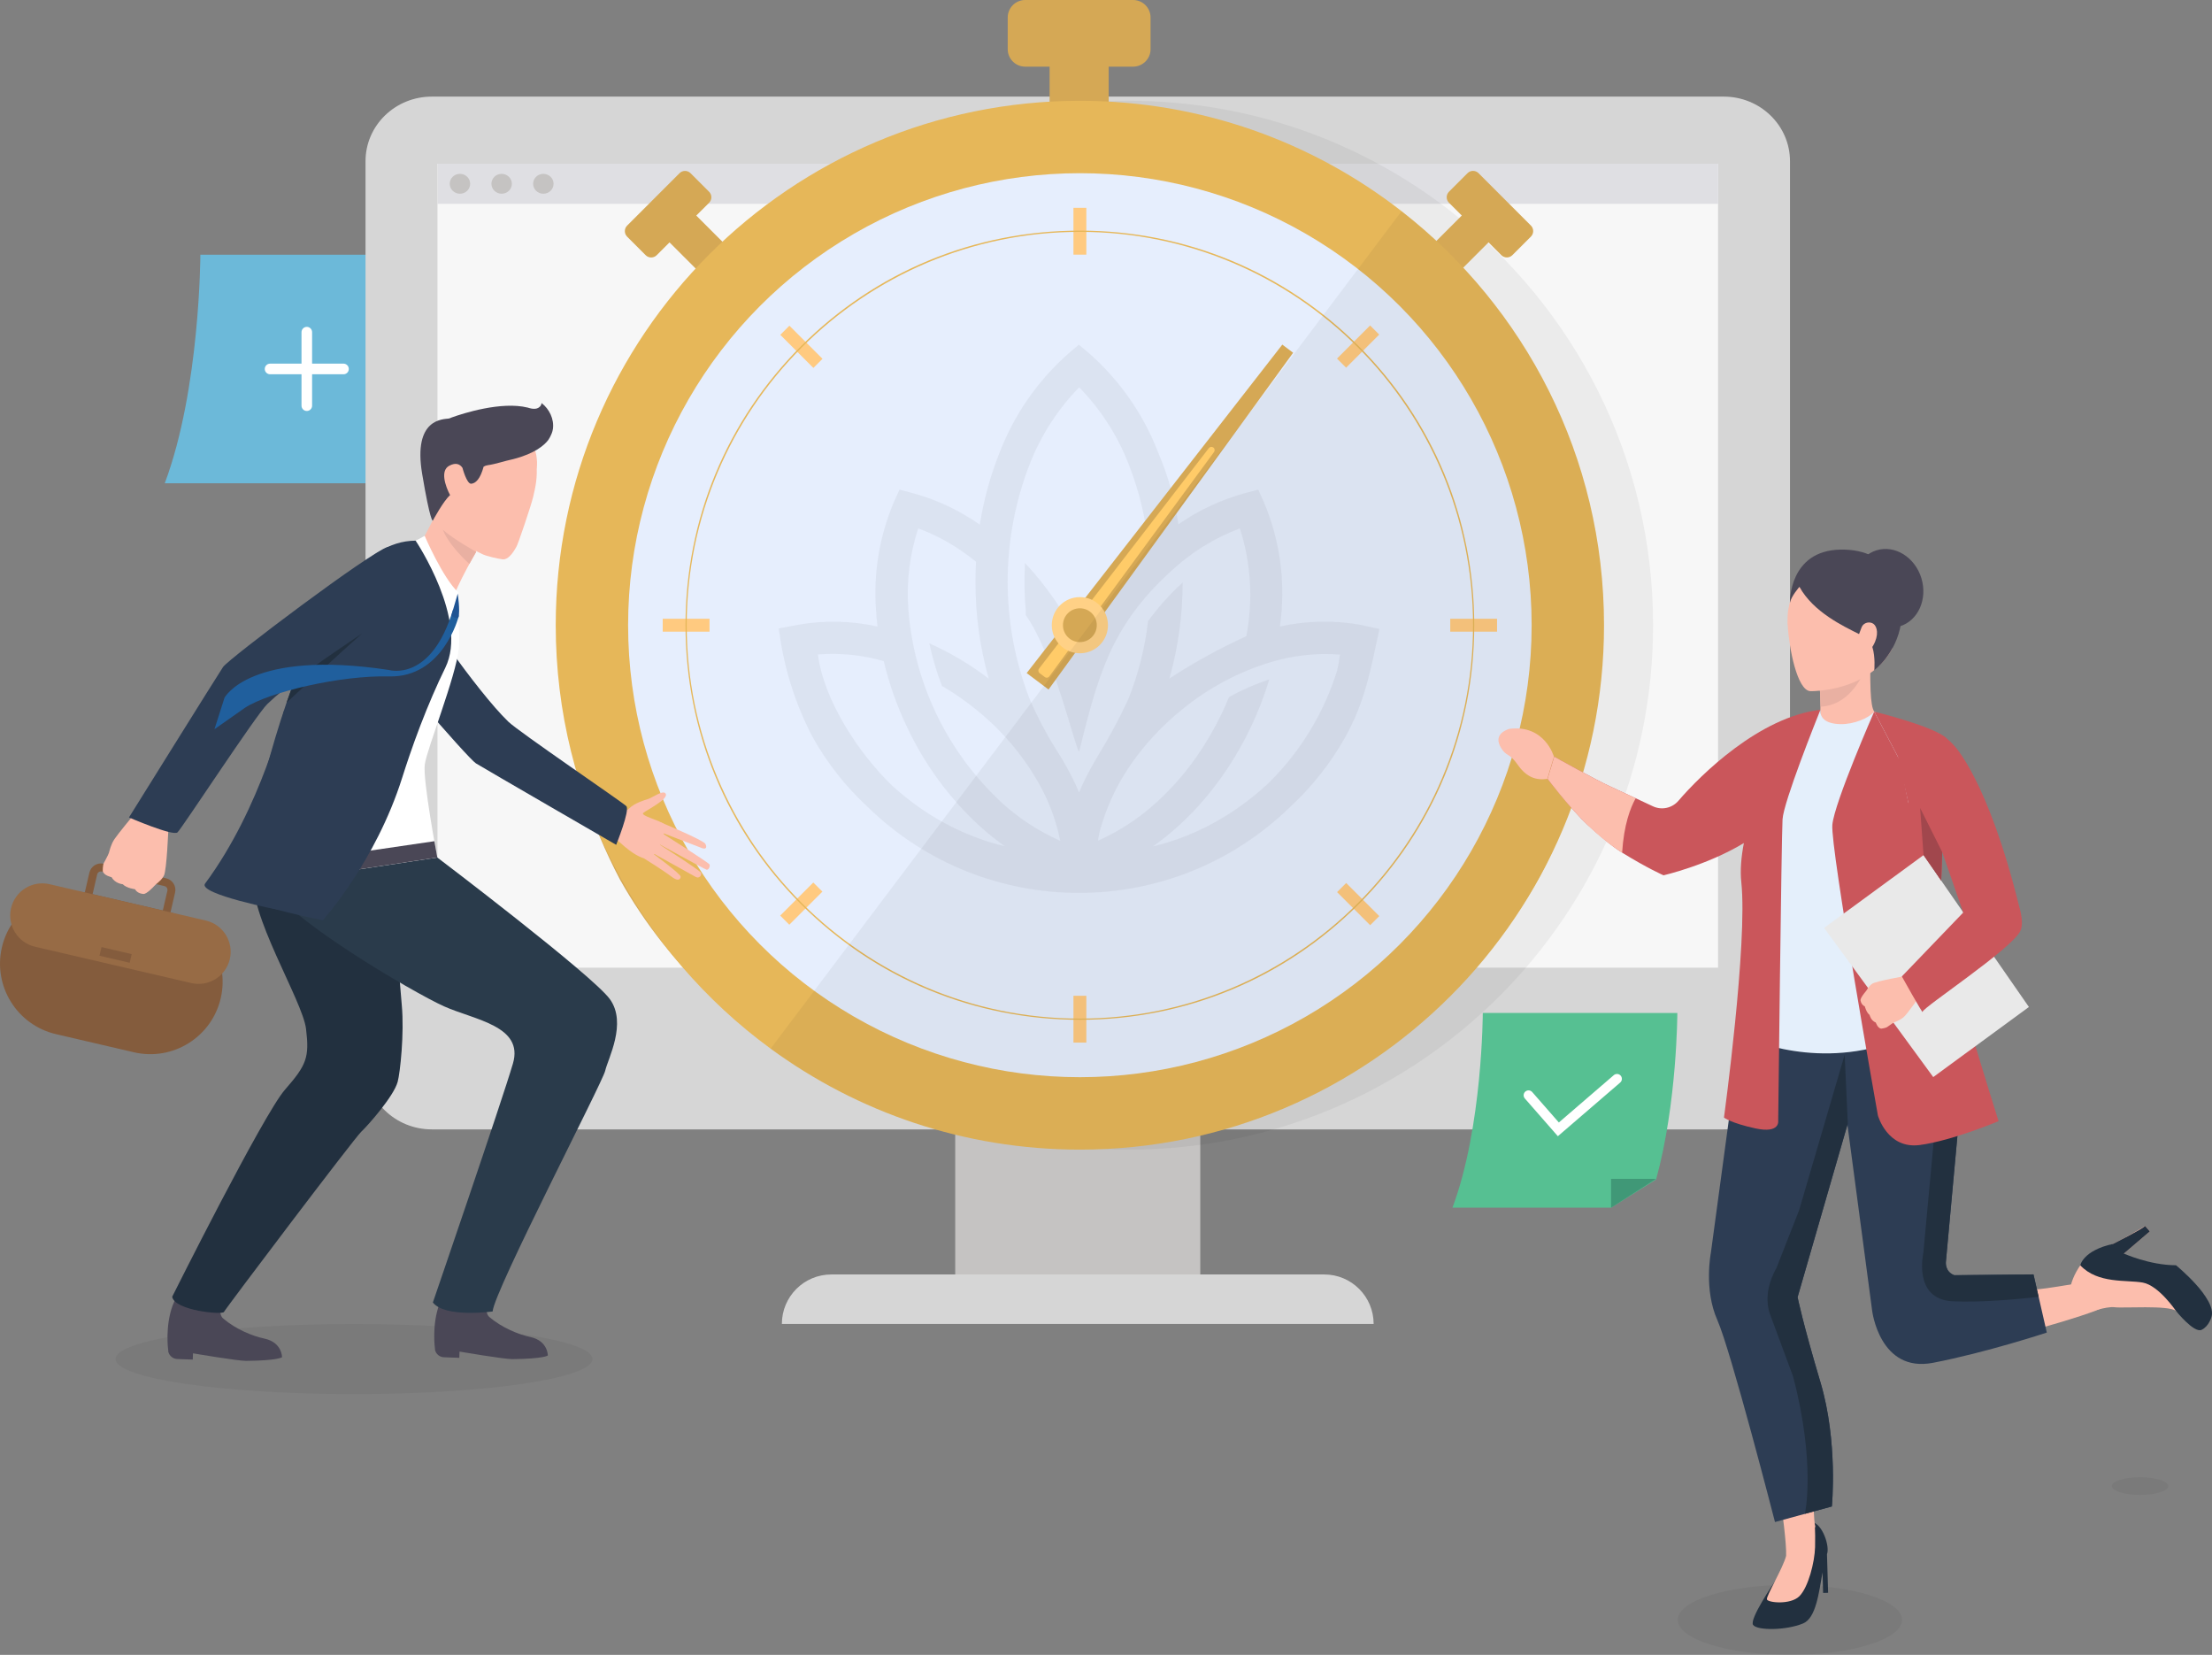 <?xml version="1.0" encoding="utf-8"?>
<!-- Generator: Adobe Illustrator 24.1.2, SVG Export Plug-In . SVG Version: 6.00 Build 0)  -->
<svg version="1.1" id="Layer_1" xmlns="http://www.w3.org/2000/svg" xmlns:xlink="http://www.w3.org/1999/xlink" x="0px" y="0px"
	 width="605.77px" height="453.09px" viewBox="0 0 605.77 453.09" enable-background="new 0 0 605.77 453.09" xml:space="preserve">
<rect x="0" y="0" width="605.77" height="453.09" fill="#808080" stroke="none"/>
<g>
	<ellipse opacity="0.05" enable-background="new    " cx="96.94" cy="372.09" rx="65.29" ry="9.59"/>
	<ellipse opacity="0.05" enable-background="new    " cx="490.18" cy="443.5" rx="30.7" ry="9.59"/>
	<ellipse opacity="0.05" enable-background="new    " cx="586.06" cy="406.87" rx="7.72" ry="2.41"/>
	<g>
		<g>
			<path fill="#6CB9D9" d="M112.81,114.04L112.81,114.04c4.59-22.04,4.62-44.31,4.62-44.31H54.87c0,0-0.06,36.78-9.75,62.58h40.35
				h10.66h12.82l3.63-17.16C112.66,114.77,112.74,114.41,112.81,114.04L112.81,114.04z"/>
			<g>
				<g>
					<path fill="#FFFFFF" d="M84.02,112.52c-0.8,0-1.45-0.65-1.45-1.46V90.95c0-0.8,0.65-1.46,1.45-1.46c0.8,0,1.45,0.65,1.45,1.46
						v20.12C85.47,111.87,84.82,112.52,84.02,112.52z"/>
				</g>
				<g>
					<path fill="#FFFFFF" d="M94.08,102.47H73.96c-0.8,0-1.45-0.65-1.45-1.45c0-0.8,0.65-1.46,1.45-1.46h20.11
						c0.8,0,1.45,0.65,1.45,1.46S94.88,102.47,94.08,102.47z"/>
				</g>
			</g>
		</g>
		<g>
			<g>
				<rect x="261.59" y="269.57" fill="#C5C3C2" width="67.11" height="82.76"/>
				<path fill="#D6D6D6" d="M376.18,362.47H214.12l0,0c0-7.48,6.06-13.54,13.54-13.54h134.98
					C370.12,348.92,376.18,354.99,376.18,362.47L376.18,362.47z"/>
				<path fill="#D6D6D6" d="M490.2,44.14v247.38c0,9.78-8.12,17.69-18.16,17.69H118.26c-10.04,0-18.16-7.91-18.16-17.69V44.14
					c0-9.78,8.12-17.69,18.16-17.69h353.78C482.08,26.45,490.2,34.36,490.2,44.14z"/>
				<rect x="119.8" y="44.83" fill="#F7F7F7" width="350.7" height="220.1"/>
				<rect x="119.8" y="44.83" fill="#DFDFE3" width="350.7" height="10.98"/>
				<g>
					<path fill="#C5C3C2" d="M128.76,50.32c0,1.5-1.25,2.72-2.8,2.72c-1.54,0-2.8-1.22-2.8-2.72c0-1.51,1.25-2.72,2.8-2.72
						C127.51,47.6,128.76,48.82,128.76,50.32z"/>
					<path fill="#C5C3C2" d="M140.18,50.32c0,1.5-1.25,2.72-2.8,2.72s-2.8-1.22-2.8-2.72c0-1.51,1.25-2.72,2.8-2.72
						S140.18,48.82,140.18,50.32z"/>
					<path fill="#C5C3C2" d="M151.6,50.32c0,1.5-1.25,2.72-2.8,2.72c-1.54,0-2.8-1.22-2.8-2.72c0-1.51,1.25-2.72,2.8-2.72
						C150.35,47.6,151.6,48.82,151.6,50.32z"/>
				</g>
				<path fill="#C5C3C2" d="M301.91,285.55c0,3.71-3.08,6.71-6.89,6.71c-3.8,0-6.89-3-6.89-6.71s3.08-6.71,6.89-6.71
					C298.83,278.84,301.91,281.85,301.91,285.55z"/>
			</g>
			<path opacity="0.05" enable-background="new    " d="M452.71,171.17c0,79.3-64.26,143.58-143.54,143.58
				c-31.67,0-60.94-10.26-84.69-27.64c-35.68-26.12-58.85-68.32-58.85-115.94c0-79.29,64.26-143.57,143.54-143.57
				c33.2,0,63.78,11.28,88.1,30.22C431.01,84.09,452.71,125.09,452.71,171.17z"/>
		</g>
		<g>
			<path fill-rule="evenodd" clip-rule="evenodd" fill="#D5A855" d="M438.45,172.98c0.01-0.38,0.01-0.76,0.01-1.15
				c0-0.22,0-0.44,0-0.66c0-0.02,0-0.04,0-0.05c0-0.02,0-0.04,0-0.06c0-0.13,0-0.26,0-0.39c0-0.47,0-0.93-0.01-1.39
				c0-0.11,0-0.22-0.01-0.33c-0.01-0.49-0.02-0.98-0.03-1.48c0-0.13-0.01-0.27-0.01-0.4c-0.01-0.45-0.03-0.9-0.04-1.35
				c-0.01-0.19-0.02-0.38-0.02-0.57c-0.02-0.38-0.03-0.75-0.05-1.13c-0.01-0.27-0.03-0.54-0.04-0.81c-0.02-0.28-0.03-0.55-0.05-0.83
				c-0.02-0.37-0.05-0.73-0.07-1.1c-0.01-0.15-0.02-0.3-0.03-0.45c-2.37-33.54-16.31-63.89-37.86-87.07l7.41-7.41l3.51,3.52
				c0.83,0.82,2.17,0.82,3,0l5.1-5.1c0.82-0.83,0.82-2.17,0-3L404.9,47.4c-0.83-0.82-2.17-0.82-3,0l-5.1,5.1
				c-0.82,0.83-0.82,2.17,0,3l3.52,3.51l-7.41,7.41c-23.68-22.05-54.86-36.16-89.29-38.08V18.25h6.7c2.63-0.01,4.76-2.14,4.77-4.77
				V4.77c-0.01-2.63-2.14-4.76-4.77-4.77h-29.58c-2.63,0.01-4.76,2.14-4.77,4.77v8.71c0.01,2.63,2.14,4.76,4.77,4.77h6.7v10.08
				c-34.45,1.92-65.65,16.04-89.34,38.11l-7.42-7.42l3.52-3.51c0.82-0.83,0.82-2.17,0-3l-5.1-5.1c-0.83-0.82-2.17-0.82-3,0
				l-14.37,14.37c-0.82,0.83-0.82,2.17,0,3l5.1,5.1c0.83,0.82,2.17,0.82,3,0l3.52-3.52l7.42,7.42
				c-16.84,18.13-29.04,40.63-34.68,65.62c-0.03,0.14-0.06,0.28-0.09,0.42c-0.07,0.33-0.15,0.67-0.22,1
				c-0.1,0.45-0.19,0.9-0.29,1.35c-0.01,0.04-0.02,0.07-0.02,0.11c-1.94,9.45-2.94,19.13-2.93,28.91c0,2.84,0.09,5.66,0.25,8.47
				l0.03,0c0.19,3.21,0.48,6.38,0.88,9.53l-0.13,0.02l0.45,2.66c2.38,17.11,7.72,33.67,15.77,48.96
				c6.88,12.21,15.64,23.27,25.94,32.78c55.54,54.1,144.08,54.07,199.58-0.08c10.28-9.49,19.01-20.52,25.88-32.7
				c5.18-9.29,8.29-17.85,10.68-26.68c2.29-7.26,4.02-14.77,5.13-22.47c0.16-0.72,0.31-1.45,0.47-2.19l-0.17-0.04
				c0.42-3.23,0.72-6.5,0.92-9.8l0.01,0c0.09-1.61,0.16-3.24,0.2-4.86c0-0.04,0-0.09,0-0.13
				C438.44,174.09,438.45,173.54,438.45,172.98z"/>
			<path fill="#E6B759" d="M439.27,171.17c0,79.3-64.26,143.58-143.54,143.58c-31.67,0-60.94-10.26-84.69-27.64
				c-35.68-26.12-58.85-68.32-58.85-115.94c0-79.29,64.26-143.57,143.54-143.57c33.2,0,63.78,11.28,88.1,30.22
				C417.57,84.09,439.27,125.09,439.27,171.17z"/>
			<ellipse fill="#E6EEFD" cx="295.73" cy="171.17" rx="123.72" ry="123.75"/>
			<g id="Group_11852-2_3_" transform="translate(131.412 146.827)" opacity="0.05">
				<path id="Path_15245_3_" fill-rule="evenodd" clip-rule="evenodd" d="M164.07-40.73c-5.85,6.02-10.44,13.15-13.49,20.97
					c-8.05,20.7-8.05,43.67,0,64.37c2.37,5.48,5.21,10.74,8.48,15.73c0.55,0.93,1.11,1.9,1.69,2.94c1.24,2.22,2.36,4.52,3.34,6.87
					c0.98-2.35,2.1-4.64,3.34-6.87c0.52-0.93,1.09-1.93,1.68-2.94c3.14-5.07,5.97-10.33,8.48-15.75c2.74-6.85,4.55-14.03,5.4-21.35
					c2.73-3.76,5.84-7.24,9.27-10.39l0.2-0.19c0,8.88-1.22,17.72-3.62,26.28c6.72-4.39,13.76-8.26,21.06-11.58
					c1.91-9.84,1.3-19.99-1.76-29.53c-7,2.64-13.42,6.63-18.89,11.74c-16.6,15.14-19.98,28.81-25.15,49.4
					c-1.3-1.58-6.77-26.32-14.6-37.39l0,0v-0.14l0,0v-0.14l0,0v-0.14l0,0V21l0,0v-0.14l0,0v-0.14l0,0v-0.14l0,0v-0.14l0,0v-0.14l0,0
					c-0.37-4.11-0.45-8.25-0.24-12.38l0,0V7.83l0,0V7.76l0,0V7.68l0,0V7.59l0,0V7.51l0,0V7.43l0,0V7.35l0,0V7.27
					c6.03,6.46,11.06,13.79,14.93,21.74c4.67-9.67,11.09-18.4,18.95-25.73c-0.71-7.91-2.55-15.67-5.47-23.05
					c-3.05-7.82-7.64-14.95-13.49-20.97L164.07-40.73z M215.21,68.3c-1.09,0.99-2.23,1.96-3.4,2.91c-3.95,3.19-8.23,5.96-12.76,8.28
					c-3.48,1.77-7.1,3.24-10.83,4.37c-1.29,0.39-2.57,0.73-3.85,1.02c2.48-1.76,4.86-3.67,7.11-5.72c2.56-2.34,4.97-4.85,7.21-7.51
					l0,0c2.99-3.55,5.7-7.32,8.09-11.3c1.53-2.53,2.95-5.16,4.27-7.91c2.05-4.27,3.76-8.69,5.13-13.23
					c-3.82,1.25-7.52,2.87-11.03,4.83c-0.62,1.54-1.3,3.07-2.04,4.6c-1.95,4.08-4.24,8-6.83,11.71c-2.85,4.08-6.09,7.86-9.69,11.3
					c-0.35,0.33-0.7,0.66-1.05,0.98c-4.79,4.44-10.29,8.06-16.27,10.71c0.2-1.41,0.51-2.79,0.94-4.14
					c1.22-4.03,2.86-7.92,4.88-11.61c1.4-2.51,2.97-4.92,4.7-7.23c3.68-4.88,7.95-9.28,12.72-13.1c6.98-5.69,14.99-9.98,23.59-12.65
					c6.28-1.97,12.88-2.73,19.45-2.23c-0.18,1.47-0.44,2.93-0.77,4.37c-3.57,11.47-9.87,21.91-18.37,30.4
					c-0.4,0.39-0.8,0.78-1.2,1.16L215.21,68.3z M219.11,24.71c7.22-1.61,14.69-1.78,21.97-0.48l5.27,1.16
					c-2.39,11-3.79,19.63-9.44,29.75c-3.98,7.06-9.04,13.45-15,18.95c-32.16,31.38-83.48,31.4-115.66,0.05
					c-5.97-5.51-11.04-11.92-15.03-19c-4.67-8.86-7.76-18.46-9.14-28.37l-0.26-1.54l1.54-0.28l3.67-0.7
					c7.25-1.3,14.68-1.14,21.87,0.46c-0.17-1.43-0.3-2.84-0.39-4.24c-0.79-10.19,0.88-20.41,4.87-29.82l1.54-3.42l3.61,0.95
					c5.02,1.36,9.84,3.39,14.32,6.04c1.37,0.8,2.72,1.66,4.07,2.58c1.07-6.8,2.9-13.45,5.46-19.84
					c4.02-10.38,10.47-19.65,18.82-27.01l2.85-2.42l2.85,2.42c8.35,7.36,14.81,16.63,18.82,27.01c2.71,6.32,4.58,12.96,5.57,19.76
					l0,0c5.56-3.86,11.74-6.75,18.27-8.54l3.61-0.95l1.54,3.42c4.55,10.75,6.06,22.55,4.37,34.1L219.11,24.71z M112.96,68.33
					c1.08,0.98,2.21,1.94,3.37,2.87c6.98,5.68,14.99,9.98,23.59,12.64c1.29,0.39,2.57,0.73,3.85,1.02
					c-2.48-1.76-4.86-3.67-7.11-5.72c-8.18-7.57-14.82-16.64-19.58-26.71c-2.81-5.84-4.98-11.96-6.48-18.26
					c-5.85-1.68-11.95-2.29-18.02-1.82c1.59,12.63,11.38,27.37,20.39,35.97L112.96,68.33z M139.33,38.95
					c-5.02-3.83-10.47-7.07-16.24-9.64c0.84,3.97,2,7.88,3.47,11.66c3.18,1.86,6.21,3.95,9.07,6.26
					c7.05,5.6,12.97,12.51,17.41,20.34c2.8,4.92,4.79,10.26,5.9,15.8l-0.08-0.03c-5.98-2.65-11.47-6.26-16.27-10.71
					c-14.72-13.79-23.73-32.6-25.25-52.71c-0.55-7.47,0.37-14.97,2.7-22.08c4.1,1.51,7.99,3.52,11.6,5.98
					c1.43,0.97,2.84,2.01,4.24,3.14c-0.1,1.8-0.15,3.62-0.15,5.47c-0.02,8.96,1.19,17.88,3.61,26.5L139.33,38.95z"/>
			</g>
			<g>
				<rect x="293.97" y="56.9" fill="#FFCA80" width="3.53" height="12.82"/>
				<rect x="293.97" y="272.63" fill="#FFCA80" width="3.53" height="12.82"/>
				<rect x="397.16" y="169.41" fill="#FFCA80" width="12.82" height="3.53"/>
				<rect x="181.49" y="169.41" fill="#FFCA80" width="12.82" height="3.53"/>
				
					<rect x="370.23" y="241.05" transform="matrix(0.707 -0.707 0.707 0.707 -66.01 335.578)" fill="#FFCA80" width="3.53" height="12.82"/>
				
					<rect x="217.72" y="88.5" transform="matrix(0.707 -0.707 0.707 0.707 -2.812 183.03)" fill="#FFCA80" width="3.53" height="12.82"/>
				
					<rect x="213.08" y="245.68" transform="matrix(0.707 -0.707 0.707 0.707 -110.683 227.633)" fill="#FFCA80" width="12.82" height="3.53"/>
				
					<rect x="365.59" y="93.14" transform="matrix(0.707 -0.707 0.707 0.707 41.823 290.792)" fill="#FFCA80" width="12.82" height="3.53"/>
			</g>
			<g>
				<path fill="#E6B759" d="M295.73,279.2c-28.85,0-55.97-11.24-76.37-31.64c-20.4-20.4-31.63-47.53-31.63-76.39
					s11.23-55.98,31.63-76.39s47.52-31.64,76.37-31.64c28.85,0,55.97,11.24,76.37,31.64c20.4,20.4,31.63,47.53,31.63,76.39
					s-11.23,55.98-31.63,76.39C351.7,267.97,324.58,279.2,295.73,279.2z M295.73,63.48c-59.37,0-107.67,48.31-107.67,107.7
					s48.3,107.7,107.67,107.7s107.67-48.31,107.67-107.7S355.1,63.48,295.73,63.48z"/>
			</g>
			<g>
				<polygon fill="#D5A855" points="287.15,188.78 281.16,184.28 351.17,94.35 354.13,96.58 				"/>
				<path fill="#FFCB68" d="M286.13,185.37l-1.41-1.06c-0.4-0.3-0.47-0.86-0.17-1.26l46.5-60.36c0.3-0.39,0.85-0.46,1.24-0.17l0,0
					c0.39,0.29,0.47,0.85,0.18,1.24l-45.1,61.42C287.09,185.58,286.53,185.67,286.13,185.37z"/>
			</g>
			<path fill="#FFD186" d="M303.42,171.17c0,4.25-3.44,7.69-7.69,7.69c-4.25,0-7.69-3.44-7.69-7.69c0-4.25,3.44-7.69,7.69-7.69
				S303.42,166.93,303.42,171.17z"/>
			<path fill="#D5A855" d="M300.36,171.17c0,2.56-2.07,4.63-4.63,4.63c-2.56,0-4.63-2.07-4.63-4.63c0-2.56,2.07-4.63,4.63-4.63
				C298.29,166.54,300.36,168.62,300.36,171.17z"/>
			<path opacity="0.05" enable-background="new    " d="M439.27,171.17c0,79.3-64.26,143.58-143.54,143.58
				c-31.67,0-60.94-10.26-84.69-27.64L383.83,57.82C417.57,84.09,439.27,125.09,439.27,171.17z"/>
		</g>
		<g>
			<g>
				<path fill="#56C092" d="M459.35,277.34c0,0-0.04,24.67-5.82,45.59l-12.32,7.71h-43.45c8.26-21.98,8.31-53.31,8.31-53.31
					L459.35,277.34L459.35,277.34z"/>
				<polygon fill="#409877" points="441.2,330.65 441.2,322.75 453.53,322.75 				"/>
			</g>
			<g>
				<path fill="#FFFFFF" d="M426.63,311.08l-9.04-10.33c-0.49-0.56-0.43-1.4,0.13-1.89s1.4-0.43,1.89,0.13l7.29,8.33l15.05-12.96
					c0.56-0.48,1.41-0.42,1.89,0.14c0.48,0.56,0.42,1.41-0.14,1.89L426.63,311.08z"/>
			</g>
		</g>
		<g>
			<path fill="#4A4756" d="M72.38,366.48c-3.19-0.67-7.74-2.5-11.29-5.52c-0.71-0.61-0.77-1.76-0.77-1.76v-1.03v-5.26l-8.1-3.92
				c0,0-3.77,5.2-4.93,8.4l0,0c0,0.01,0,0.01-0.01,0.02c-0.01,0.04-0.03,0.08-0.04,0.11c-1.99,5.58-1.27,11.54-1.14,12.52
				c-0.01,0.03-0.01,0.06-0.02,0.09c0.01,0.02,0.03,0.04,0.04,0.06c0.31,1.06,1.26,1.85,2.43,1.89l1.06,0.04l3.18,0.11l0.06-1.71
				c0,0,12.38,2.11,14.6,2.07c8.7-0.08,9.79-1,9.79-1S77.28,367.51,72.38,366.48z"/>
			<g>
				<path fill="#22303F" d="M109.05,263.93c-1.07-11.02-37.79-34.94-39.56-24.5c-1.78,10.45,13.37,34.43,14.32,42.26
					c0.95,7.83,0.16,9.88-5.77,16.65c-5.93,6.77-30.89,56.7-30.89,56.7c0.71,3.8,13.82,4.99,14.18,4.15
					c0.36-0.83,35.69-47.56,37.6-49.34c1.9-1.78,8.9-9.73,9.97-13.65c0.68-2.49,1.85-13.32,1.13-21
					C110.01,275.21,109.2,264.83,109.05,263.93z"/>
			</g>
			<g>
				<g>
					<path fill="#FCBEAD" d="M166.74,221.66c0,0,3.94,1.36,5.6-0.34c1.41-1.45,4.28-2.3,5.16-2.57c1.18-0.35,4.4-2.79,4.86-1.31
						s-5.11,4.27-6.16,5.09s4.77,2.09,5.65,3.16c0.88,1.07-1.77,10.6-5.66,9.26c-3.89-1.33-7.18-5.33-7.91-5.43
						c-0.73-0.1-2.87-0.86-2.87-0.86L166.74,221.66z"/>
				</g>
			</g>
			<g>
				<g>
					<path fill="#FCBEAD" d="M181,225.17c0,0,11.65,4.87,12.16,5.85c0.51,0.97,0.2,1.59-0.91,1.18c-1.11-0.41-11.4-4.38-11.4-4.38
						s12.82,8.09,13.41,8.8c0.34,0.42-0.17,1.64-0.78,1.48c-0.61-0.17-13.78-7.45-13.78-7.45s11.96,7.57,12.27,8.31
						c0.28,0.65-0.48,1.65-1.4,1.15c-0.93-0.5-12.42-6.9-12.42-6.9s8.36,6.06,8.26,6.84c-0.06,0.48-0.46,1.56-2.56-0.07
						c-2.11-1.63-7.48-4.96-7.48-4.96L181,225.17z"/>
				</g>
			</g>
			<path fill="#2D3D54" d="M114.28,165.05c0,0,15.87,23.77,24.93,32.54c2.84,2.75,31.24,22.03,32.31,23.12
				c1.07,1.1-2.78,10.59-2.78,10.59s-36.31-21-38.42-22.31c-2.11-1.32-28.45-31.5-29.73-35.68c-1.29-4.19-0.82-9.12,3.44-11.08
				C109.99,159.47,114.28,165.05,114.28,165.05z"/>
			<path fill="#4A4756" d="M145.21,366.05c-3.16-0.67-7.68-2.48-11.2-5.47c-0.71-0.6-0.76-1.75-0.76-1.75v-1.02v-5.22l-8.03-3.89
				c0,0-3.74,5.16-4.89,8.33l0,0c0,0.01,0,0.01-0.01,0.02c-0.01,0.04-0.03,0.07-0.04,0.11c-1.98,5.53-1.26,11.45-1.13,12.42
				c-0.01,0.03-0.01,0.06-0.02,0.08c0.01,0.02,0.03,0.04,0.04,0.06c0.3,1.05,1.25,1.84,2.41,1.88l1.05,0.04l3.15,0.11l0.06-1.7
				c0,0,12.28,2.09,14.48,2.06c8.63-0.08,9.71-0.99,9.71-0.99S150.07,367.07,145.21,366.05z"/>
			<g>
				<path fill="#2A3B4B" d="M119.76,234.77c0,0,42.51,32.21,47.27,38.8c4.76,6.59-0.58,16.38-1.29,19.58
					c-0.71,3.2-30.47,60.39-30.83,65.91c0,0-12.99,1.82-16.37-2.45c0,0,18.9-55.1,21.93-65.42c3.03-10.33-10.5-11.93-18.87-15.67
					c-8.37-3.74-45.08-25.29-47.22-33.4c-1.95-7.4-0.02-12.98-0.02-12.98S84.64,222.49,119.76,234.77z"/>
			</g>
			<g>
				<path fill="#FFFFFF" d="M123.23,155.76c0,0,3.2,14.04,2.42,21.78c-0.78,7.74-8.73,27.44-9.32,31.75
					c-0.59,4.31,3.43,25.49,3.43,25.49L71.97,242c0,0,0.07-12.38,1.83-27.08c1.76-14.69,7.29-26.32,9.23-34.62
					c6.61-28.33,30.8-32.27,30.8-32.27L123.23,155.76z"/>
			</g>
			<path fill="#FCBEAD" d="M146.99,128.39c0,0,1.33-8.74-6.51-10.88c0,0,0,0,0,0c-7.6-5.38-18.77-3.74-21.01,1.13
				c-2.92,6.38-1.83,22.35,1.14,26.17c0.59,0.76,2.57,2.19,2.57,2.19s8.82,4.87,9.75,5.05c2.65,0.83,4.77,1.1,4.77,1.1
				c1.28,0.09,2.56-1.32,3.72-3.45c0.35-0.41,4.08-11.39,4.62-13.77c0.08-0.43,0.17-0.84,0.26-1.2l0,0l0,0
				C146.3,134.73,147.13,131.64,146.99,128.39L146.99,128.39z"/>
			<g>
				<path fill="#FCBEAD" d="M130.4,151.1c0,0-0.4,0.69-1.01,1.77c-0.25,0.45-0.54,0.97-0.85,1.53c-0.24,0.43-0.48,0.89-0.73,1.36
					c-1.58,2.96-3.38,6.58-3.78,8.42c-0.75,3.45-8.6-15.9-8.6-15.9s5.68-9.89,10.19-21.81C130.13,114.54,130.4,151.1,130.4,151.1z"
					/>
			</g>
			<g>
				<path fill="#FFFFFF" d="M116.3,146.71c0,0,4.94,11.53,9.17,15.44l-1.99,6.86l-9.65-20.97L116.3,146.71z"/>
			</g>
			<g>
				<g>
					<path fill="#845C3D" d="M41.55,257.61l-17.15-3.99c-1.74-0.41-2.83-2.15-2.43-3.89l2.51-10.82c0.41-1.74,2.15-2.83,3.89-2.43
						l17.15,3.99c1.74,0.41,2.83,2.15,2.43,3.89l-2.51,10.82C45.04,256.93,43.29,258.02,41.55,257.61z M27.89,238.61
						c-0.57-0.13-1.15,0.22-1.28,0.8l-2.51,10.82c-0.13,0.57,0.23,1.15,0.8,1.28l17.15,3.99c0.57,0.13,1.15-0.23,1.28-0.8
						l2.51-10.82c0.13-0.57-0.23-1.15-0.8-1.28L27.89,238.61z"/>
				</g>
				<g>
					<path fill="#845C3D" d="M36.68,288.1l-21.36-4.97c-10.65-2.48-17.28-13.12-14.8-23.77l0,0c2.48-10.65,13.12-17.28,23.77-14.8
						l21.36,4.97c10.65,2.48,17.28,13.12,14.8,23.77l0,0C57.97,283.95,47.33,290.58,36.68,288.1z"/>
				</g>
				<g>
					<path fill="#976B45" d="M52.39,269.15l-42.8-9.95c-4.73-1.1-7.67-5.82-6.57-10.55l0,0c1.1-4.73,5.82-7.67,10.55-6.57l42.8,9.95
						c4.73,1.1,7.67,5.82,6.57,10.55l0,0C61.84,267.31,57.12,270.25,52.39,269.15z"/>
				</g>
				<g>
					
						<rect x="30.43" y="257.08" transform="matrix(0.227 -0.974 0.974 0.227 -230.059 232.948)" fill="#845C3D" width="2.43" height="8.49"/>
				</g>
			</g>
			<g>
				<path fill="#FCBEAD" d="M28.14,238.52c0,0-0.03-1.54,0.28-2.22c0,0,0.67-1.2,1.09-2.07c0.13-0.28,0.24-0.52,0.3-0.69
					c0.23-0.7,0.52-2.29,1.54-3.81c1.02-1.52,5.15-6.5,5.15-6.5l4.87,2.77l4.73,1.13c0,0-0.43,11.08-1.21,12.6
					c-0.08,0.15-0.16,0.29-0.25,0.42c-0.79,1.22-1.89,1.8-2.38,2.4c-0.18,0.22-2.12,2.26-2.96,2.2c-1.16-0.08-1.94-0.6-2.33-1.3
					c0,0-2.27-0.25-3.35-1.36c0,0-2.1-0.17-3.05-1.92C30.59,240.16,28.47,239.75,28.14,238.52z"/>
			</g>
			<path fill="#2D3D54" d="M109.65,166.69c0,0-26.54,16.48-36.44,26.06c-3.11,3.01-23.36,34.01-24.6,35.14
				c-1.24,1.13-13.29-4.09-13.29-4.09s24.25-38.92,25.76-41.18c1.52-2.26,40.49-31.6,45.1-32.85c4.62-1.25,4.94,1.09,6.93,5.81
				C115.9,162.19,109.65,166.69,109.65,166.69z"/>
			<polygon fill="#4A4756" points="119.76,234.77 118.95,230.31 72.1,237.17 71.98,242 			"/>
			<g>
				<path fill="#2D3D54" d="M121.96,182.8c-1.21,2.47-2.36,4.98-3.45,7.51v0c-2.41,5.57-4.55,11.22-6.44,16.75
					c-0.67,1.97-1.32,3.93-1.93,5.87c-7.28,23.05-21.71,39.01-21.71,39.01s-18.74-3.5-22.81-7.09c0,0,4.07-27,12.86-52.49
					c0.68-1.97,1.39-3.93,2.12-5.86c0,0,0,0,0,0c7.77-20.48,18.73-38.47,33.22-38.47C114.07,148.39,128.3,169.81,121.96,182.8z"/>
			</g>
			<path fill="#2D3D54" d="M77.87,194.19c0,0-6.15,26.71-21.71,47.73c-2.11,2.85,20.4,7.26,20.4,7.26L77.87,194.19z"/>
			<path fill="#22303F" d="M99.16,173.44c-6.34,5.56-20.67,18.93-20.67,18.93c0.68-1.97,1.39-3.93,2.12-5.86c0,0,0,0,0,0
				C85.58,182.47,98.95,173.58,99.16,173.44z"/>
			<path fill="#E9B0A2" d="M130.4,151.1c0,0-0.4,0.69-1.01,1.77c-0.25,0.45-0.54,0.97-0.85,1.53c-6.03-5.55-7.21-9.24-7.25-9.35
				C124.12,147.58,130.4,151.1,130.4,151.1z"/>
			<g>
				<g>
					<path fill="#205F9D" d="M125.58,168.87c0,0-4.29,16.7-19.01,16.32c-13.18-0.34-32.84,4.23-39.53,8.62l-8.31,5.84l2.75-8.61
						c0,0,6.96-13.37,45.1-7.6c0,0,11.52,3.43,17.5-16.58C124.1,166.85,125.92,168.06,125.58,168.87z"/>
				</g>
			</g>
			<path fill="#1E5393" d="M125.35,162.55c0,0,0.72,4.71,0.2,6.45c-0.19,0.65-1.97-0.39-1.97-0.39L125.35,162.55z"/>
			<path fill="#4A4756" d="M148.3,110.34c-0.01,0.69-0.58,1.27-1.24,1.48c-0.66,0.2-1.38,0.1-2.04-0.08
				c-0.17-0.05-0.34-0.1-0.51-0.15c-7.24-1.78-17.7,1.59-20.74,2.68c-0.41,0.18-0.71,0.29-0.86,0.32c-1.52,0.23-9.85-0.1-7.3,15.15
				c2.22,13.25,2.91,12.82,2.91,12.82s3.01-5.58,4.74-6.99c-1.33-2.55-2.73-6.7-0.26-8.04c1.9-1.03,3-0.4,3.65,0.56v0
				c0,0,1.16,4.44,2.39,4.35c1.23-0.09,2.51-1.35,3.4-4.67c0.32-0.21,0.7-0.35,1.15-0.41c2.09-0.28,4.6-1.16,7.05-1.68c0,0,0,0,0,0
				c5.88-1.53,8.43-3.79,9.52-5.23c0.33-0.49,0.58-0.97,0.76-1.4c0.16-0.33,0.29-0.67,0.38-1.03c0.03-0.13,0.06-0.27,0.08-0.41
				c0-0.01,0.01-0.02,0.01-0.03c0.01-0.04,0.02-0.08,0.02-0.12c0-0.02,0.01-0.03,0.01-0.03h0
				C151.79,114.78,150.46,111.98,148.3,110.34z"/>
		</g>
		<g>
			<g>
				<g>
					<path fill="#FCBEAD" d="M574.79,350.71c-6.83,0.3-16.04,3.09-22.85,2.33c-9.17-1.02-14.66,0.12-19.19,0.89
						c-1.99,5.68-3.7,11.45-5.31,17.26c15.6-2.59,46.94-11.79,48.33-13.23C577.9,355.73,577.49,350.59,574.79,350.71z"/>
				</g>
				<path fill="#FCBEAD" d="M571.48,359.48c0,0,5.38-1.89,7.61-1.58c2.23,0.31,14.68-0.62,16.81,1c2.12,1.62,5.87,5.3,6.84,4.71
					c0.97-0.58,5.09-4.1,0.25-9.78c-4.85-5.68-6.26-7.05-8.83-7.19s-11.23-1.95-12.51-3.44l7.1-6.06l-1.27-1.49
					c0,0-10.02,6.09-12.69,6.41s-7.89,6.86-7.97,11.95C566.74,359.1,571.48,359.48,571.48,359.48z"/>
				<path fill="#22303F" d="M595.89,358.9c0,0-4.68-6.93-9.05-7.74s-12.35,0.4-17.14-4.74c0,0,0.72-4.03,8.96-5.86
					c0,0,7.81-3.92,8.81-4.9l1.27,1.49l-7.1,6.06c0,0,7,3.18,14.27,3.2c0,0,11.24,9.15,9.72,14.13c0,0-0.67,2.59-2.73,3.56
					C600.83,365.05,595.89,358.9,595.89,358.9z"/>
			</g>
			<g>
				<path fill="#22303F" d="M485.94,433.16c7.46-8.09,4.45-15.24,4.45-15.24s3.17-1.53,5.91-1.15c2.75,0.38,4.87,6.6,4.03,8.75
					l0.31,10.57l-1.37,0.04l-0.16-5.64c-1,5.57-1.78,12.51-5.31,13.98c-4.75,1.97-12.64,1.97-13.71,0.4
					C479,443.3,485.94,433.16,485.94,433.16z"/>
				<path fill="#FCBEAD" d="M497.08,417.66c-0.32-0.93-0.53-6.76-0.68-13.2c-3.09,0.95-6.16,1.97-9.21,3.02
					c0.93,6.43,2.09,15.26,1.95,18.48c-0.82,3.34-5.51,11.02-5.26,11.93c0.26,0.91,6.45,1.56,8.89-0.87s4.19-9.31,4.3-13.45
					c0.06-2.33,0.01-4.14-0.04-5.27C497.13,418.11,497.16,417.89,497.08,417.66z"/>
				<path fill="#2D3D54" d="M486.09,416.71l15.57-4.26c0,0,1.74-17.7-3.12-33.99c-4.86-16.29-6.26-23.31-6.26-23.31l18.27-63.2
					l-0.41-10.32h-33.31l-8.3,61.39c0,0-1.97,9.96,1.76,18.35C474.02,369.76,486.09,416.71,486.09,416.71z"/>
			</g>
			<path fill="#2D3D54" d="M556.89,348.92l-21.7,0.22c-2.53-0.94-2.3-3.51-2.3-3.54l5.74-62.78l-29.12,1.26l-4.93,13.69l8.12,61.08
				c0,0,2.04,17.08,16.65,14.27c14.61-2.81,31.18-8.28,31.18-8.28L556.89,348.92z"/>
			<path fill="#22303F" d="M492.28,355.15l13.75-47.56l-0.85-18.84l-12.48,42.59l-6.17,15.73c-1.11,1.98-1.78,3.8-2.14,5.46l0,0.01
				h0c-0.73,3.38-0.19,6.07,0.59,7.95l6.07,16.37c6.28,23.98,3.24,37.6,3.24,37.6l7.38-2.02c0,0,1.74-17.7-3.12-33.99
				C493.69,362.18,492.28,355.15,492.28,355.15z"/>
			<path fill="#22303F" d="M538.63,282.83l-6.35,0.27l-5.56,59.92c0,0-2.94,12.69,7.99,13.25c7.63,0.39,18-0.58,23.58-1.21
				l-1.41-6.15l-21.7,0.22c-2.53-0.94-2.3-3.51-2.3-3.54L538.63,282.83z"/>
			<g>
				<path fill="#FCBEAD" d="M497.59,200.22c-0.06,0.03,5.73,3.03,10.08,1.84c4.09-1.12,6.77-6.43,6.71-6.44
					c-1.73-0.34-2.23-2.73-2.2-12.97l-0.78,0.15l-13.18,2.61c0,0,0.3,4.15,0.31,8.05C498.54,196.76,498.34,199.87,497.59,200.22z"/>
				<path fill="#E4EFFB" d="M538.63,276.25c-0.36-0.81-3.56-14.38-3.91-15.13c-4.55-9.76-8-14.04-8.54-17.04
					c-1-5.6-1.02-11.4-0.52-16.86c1.31-14.47,5.22-26.48,5.22-26.48c-5.86-1.33-11.51-3.62-17.61-5.91
					c-1.4,1.75-5.55,3.52-9.27,3.43c-4.29-0.09-5.63-1.91-5.47-3.95c-4.57,2.54-8.2,4.96-8.2,4.96c-0.93,1.62-2.1,3.23-3.33,4.88
					c-0.69,0.44-1.09,0.71-1.09,0.71c-2.66,4.63-7.2,9.16-9.98,14.9c1.92,5.32,1.74,11.15,3.33,16.57c0.26,0.9-0.61,1.44-1.31,1.27
					c0.35,2.01,0.73,4.02,1.03,6.03c0.16,1.11-1.21,1.68-1.8,1.08c1.33,5.24,2.52,9.77,2.52,10.02c0.11,20.13-2.95,28.76-2.95,28.76
					s18.11,9.2,39.64,2.43c0.25-0.08,17.82-4.09,17.82-4.09c-0.12-0.28-0.58-2.07-1.15-4.32
					C536.16,276.82,538.63,276.25,538.63,276.25z"/>
				<path fill="#5F98A6" d="M520.5,251.39c1.85,2.62,5.39,18.52,14.21,20.52c-4.55-11.34-8-16.31-8.53-19.79
					c-1-6.51-1.02-13.24-0.52-19.59c-2.95-5.17-5.16-8.72-5.16-8.72c-0.23-0.84-4.69-14.63-6.12-2.3
					C512.96,233.84,518.44,248.47,520.5,251.39z"/>
				<path fill="#CA565B" d="M425.62,207.16c0,0,11.45,6.41,15.55,8.25c1.46,0.66,4.09,1.88,6.78,3.14c1.63,0.76,3.27,1.53,4.7,2.2
					c2.41,1.13,5.27,0.51,7-1.51c6.2-7.24,22.25-22.94,38.83-24.91l0.06-0.02c0,0,0,0.01-0.01,0.02c0.01,0,0.01,0,0.02,0l-0.09,0.18
					c-0.93,2.32-10.02,25.02-10.3,29.81c-0.3,5.05-1.19,82.54-1.19,82.54s0.59,3.56-6.24,2.08c-6.83-1.49-8.61-2.97-8.61-2.97
					s6.53-47.8,4.75-64.43c-0.35-3.26-0.03-6.93,0.7-10.72c-10.1,6.11-22,8.83-22,8.83s-4.44-1.94-11.34-6.21
					c-2.9-1.8-6.25-4.66-9.56-7.69c-3.99-3.66-10.87-12.51-10.87-12.51L425.62,207.16z"/>
				<path fill="#CA565B" d="M538.79,279.13c-3.56-11.88-7.64-25.89-11.03-38.52h1.1l1.48-19.39l-7.72-1.43
					c-0.94-4.36-1.58-8-1.82-10.61l-7.54-14.34c0,0-10.86,24.74-11.46,30.97c-0.59,6.24,12.47,79.57,12.47,79.57
					s2.57,9.3,11.48,8.11c8.91-1.19,21.57-6.53,21.57-6.53S543.52,294.93,538.79,279.13z"/>
				<g>
					<path fill="#FCBEAD" d="M413.34,199.55c9.75-1.25,12.21,7.61,12.21,7.61l-1.82,6.09c-3,0.42-5.63-0.37-8.06-3.83
						c-2.42-3.47-3.09-2.14-4.63-4.71C408.95,201.2,412.22,199.9,413.34,199.55z"/>
					<path fill="#FCBEAD" d="M441.17,215.41c1.46,0.66,4.09,1.88,6.78,3.14c-1.44,2.56-3.24,7.21-3.72,14.89
						c-2.9-1.8-6.65-4.79-9.84-7.93c-5.14-5.04-10.58-12.27-10.58-12.27l1.82-6.09C425.62,207.16,437.07,213.56,441.17,215.41z"/>
				</g>
				<g id="girl_2_5_">
					<path fill="#E9B0A2" d="M498.11,185.51c0,0,0.4,4.1,0.51,7.97c7.3-0.39,10.98-7.15,12.47-10.88L498.11,185.51z"/>
					<path fill="#FCBEAD" d="M505.99,160.16C505.99,160.16,505.99,160.16,505.99,160.16c-0.74-0.12-1.56-0.2-2.46-0.22
						c-1.63-0.05-3.07-0.01-4.33,0.12c-1.67-2.09-3.71-3.77-5.58-2.87c-2.5,1.21-3.93,10.02-3.96,10.16c-0.13,0.6-0.15,3.6-0.15,3.6
						l0.05,0c0.35,6.47,2.6,18.09,6.21,18.28c0,0,15.91,0.41,22.5-11.75C518.27,177.49,513.37,157.58,505.99,160.16z"/>
				</g>
			</g>
			<g>
				<path fill="#4A4756" d="M507.99,163.87c1.77,5.75,7.27,9.16,12.29,7.61c5.02-1.54,7.66-7.45,5.9-13.2
					c-1.77-5.75-7.27-9.16-12.29-7.61C508.86,152.22,506.22,158.13,507.99,163.87z"/>
			</g>
			<path fill="#4A4756" d="M504.09,150.47c-14.27,0.22-13.91,14.57-13.91,14.57c0.32-1.78,2.61-4.37,2.61-4.37
				c3.86,6.97,12.05,10.77,16.32,12.93c0.2-0.58,0.44-1.21,0.72-1.9c0.54-1.31,2.28-1.64,3.27-0.87c0.99,0.77,1.53,3.03-0.12,5.92
				c-0.07,0.12-0.15,0.25-0.23,0.37c0.88,2.71,0.54,6.4,0.54,6.4s5.99-4.4,7.33-12.93C521.96,162.06,518.35,150.25,504.09,150.47z"
				/>
			<g>
				<polygon fill="#E9E9E9" points="499.54,254.05 529.43,294.89 555.63,275.7 526.77,234.12 				"/>
				<g>
					<g>
						<g>
							<g>
								<g>
									<path fill="#FCBEAD" d="M515.16,281.63c0,0,1.14-0.12,1.62-0.42c0,0,0.82-0.6,1.43-1c0.19-0.12,0.37-0.23,0.49-0.28
										c0.49-0.23,1.65-0.6,2.67-1.49c1.03-0.89,4.47-5.88,4.47-5.88l-2.17-2.63l-1.68-2.75c0,0-8.21,1.43-9.27,2.15
										c-0.1,0.07-0.2,0.15-0.29,0.22c-0.83,0.7-1.16,1.56-1.56,1.98c-0.14,0.15-1.48,1.77-1.36,2.39
										c0.16,0.85,0.63,1.38,1.18,1.61c0,0,0.4,1.66,1.31,2.35c0,0,0.32,1.54,1.7,2.08C513.71,279.98,514.21,281.51,515.16,281.63
										z"/>
								</g>
							</g>
						</g>
					</g>
				</g>
				<path fill="#CA565B" d="M553.45,250.14L553.45,250.14L553.45,250.14c-0.12-0.63-0.29-1.29-0.48-1.95
					c-8.64-34.98-17.87-44.1-17.88-44.12c-0.58-0.67-1.18-1.24-1.79-1.73c0,0,0,0,0,0c-3-3.33-20.04-7.51-20.04-7.51l6.48,12.33
					c0,0,5.61,24.81,5.7,24.94c-0.13-0.65,6.16,8.99,6.16,8.99s0.3-3.65,0.28-7.81l5.76,16.56l-16.81,17.49l0,0
					c0,0,5.97,10.7,5.69,9.7c-0.28-0.99,24.69-17.36,26.8-22.23C553.84,253.61,553.8,251.96,553.45,250.14z"/>
			</g>
			<polygon fill="#A1474D" points="531.61,241.09 526.77,234.12 525.84,221.22 531.89,233.28 			"/>
		</g>
	</g>
</g>
</svg>

